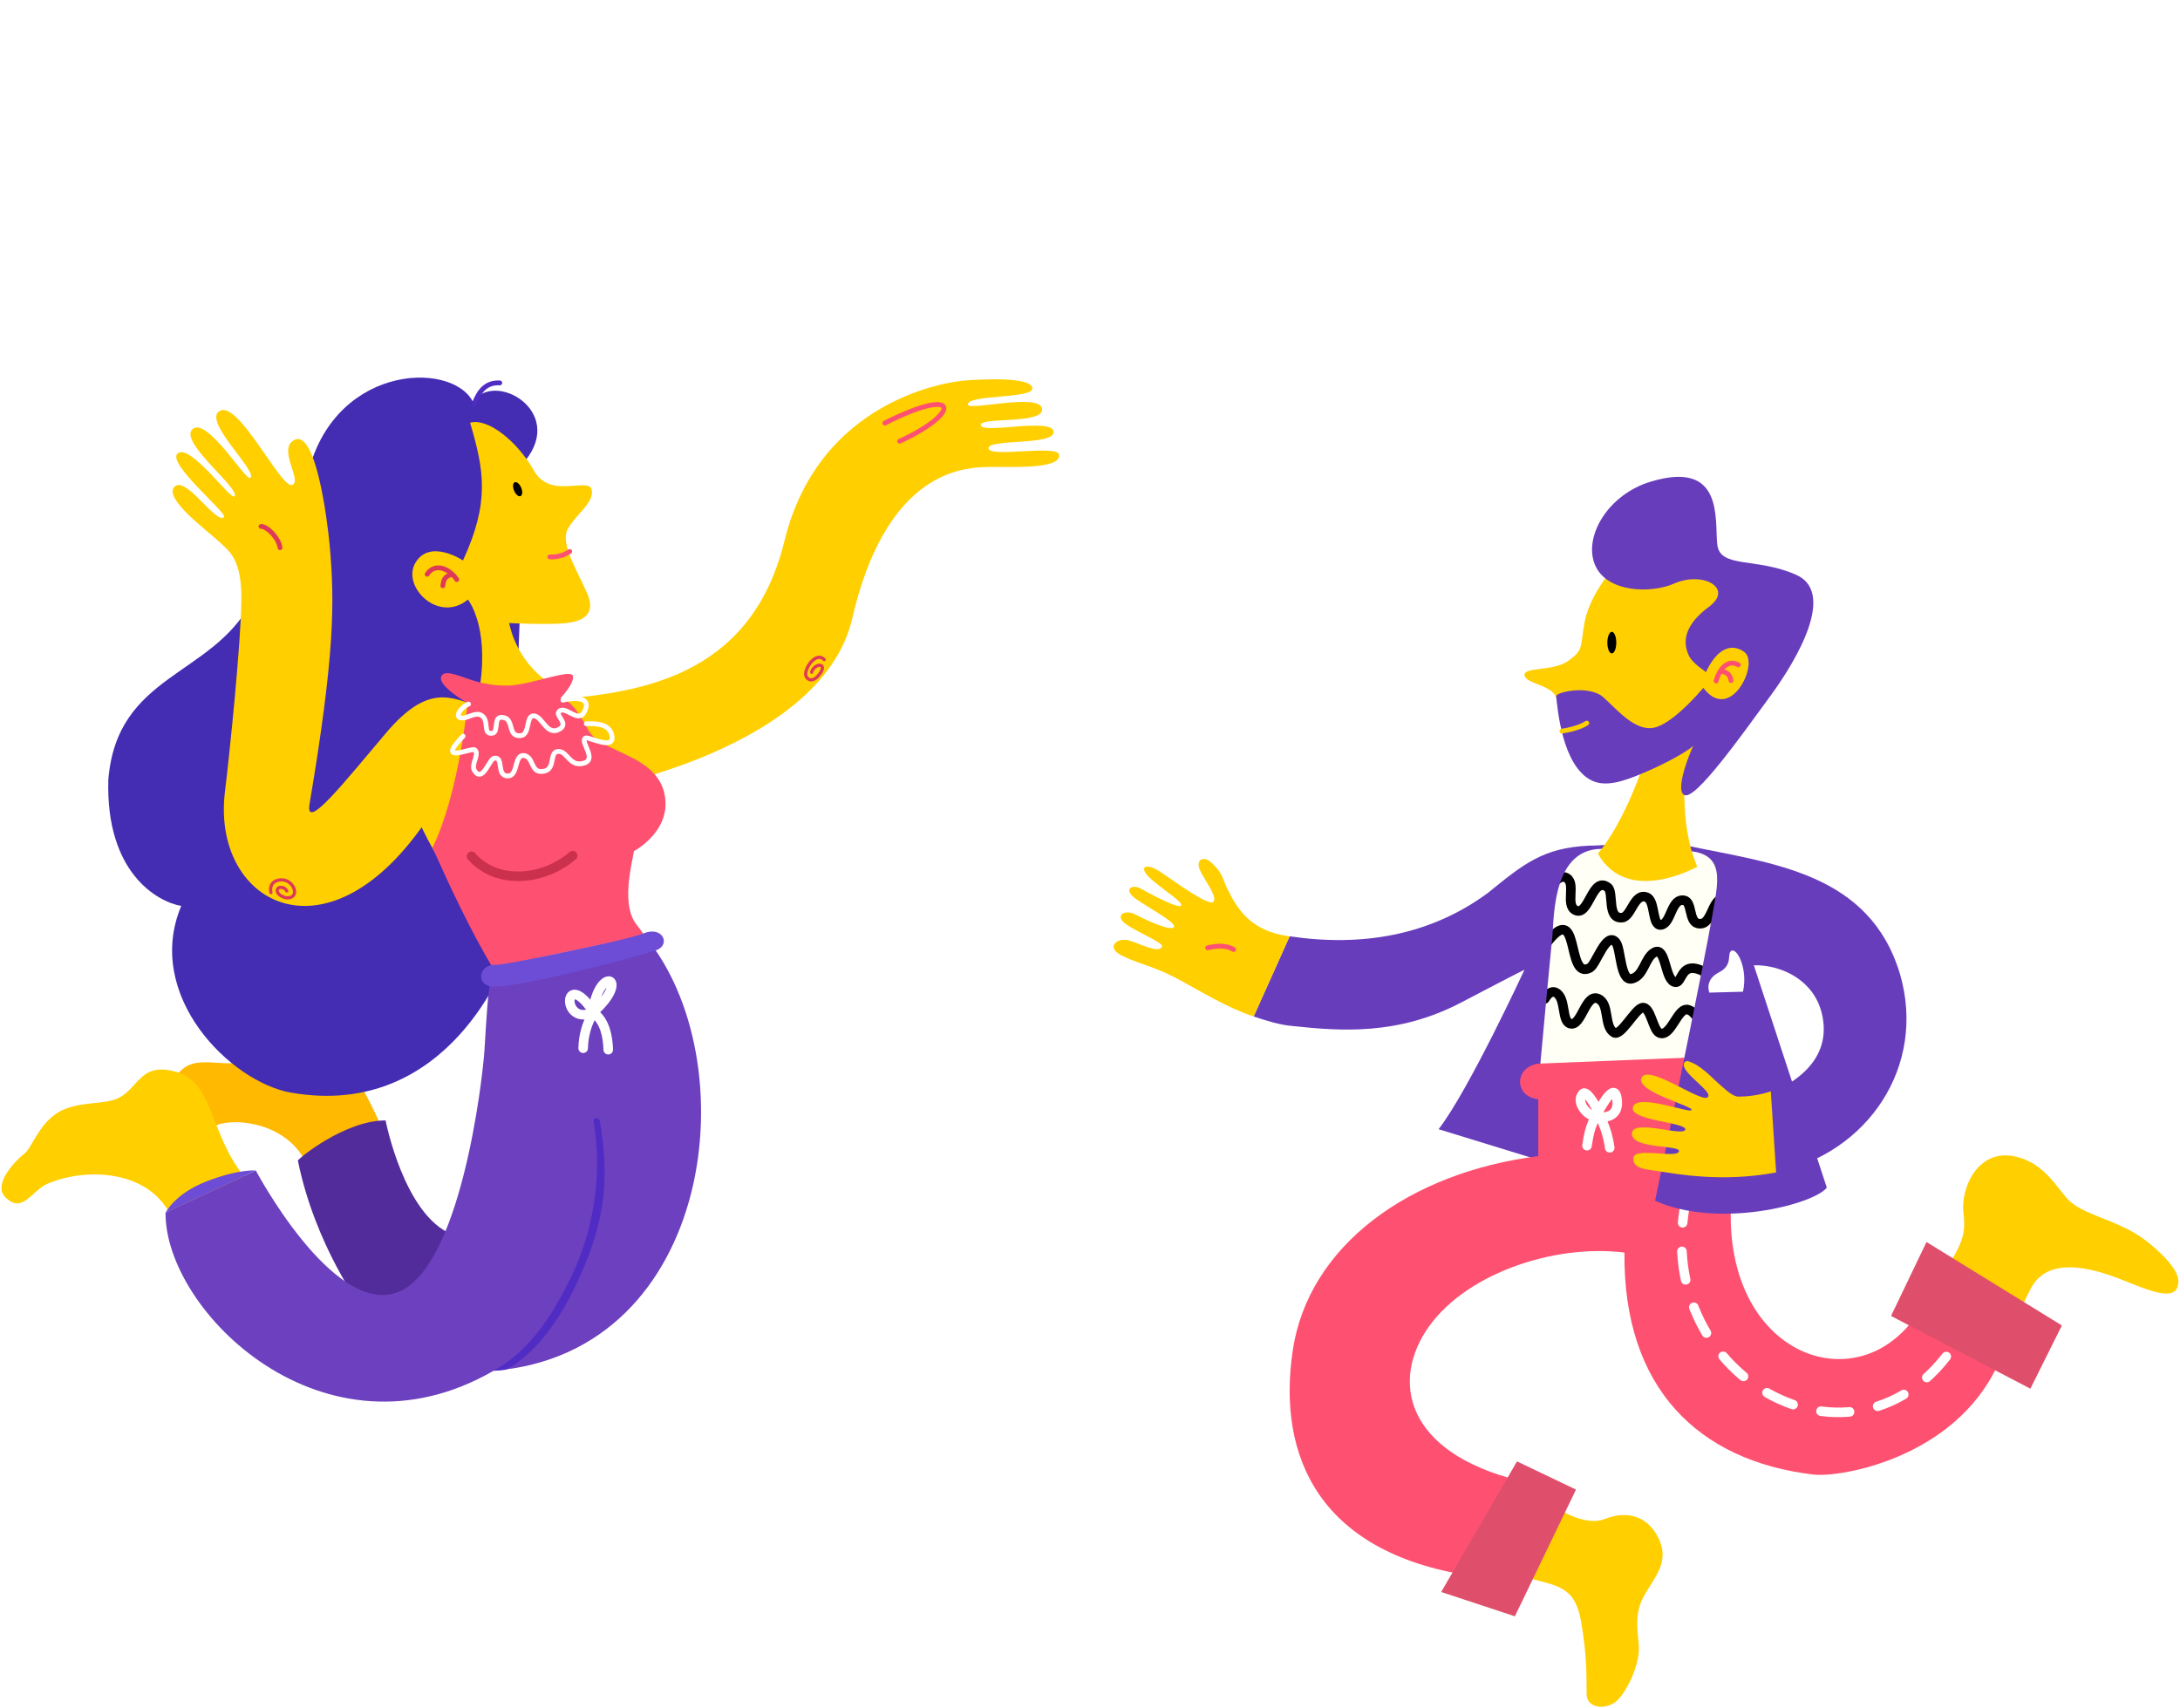 <?xml version="1.0" encoding="UTF-8"?>
<svg width="684px" height="536px" viewBox="0 0 684 536" version="1.1" xmlns="http://www.w3.org/2000/svg" xmlns:xlink="http://www.w3.org/1999/xlink">
    <!-- Generator: sketchtool 54.1 (76490) - https://sketchapp.com -->
    <title>183F449D-C140-4BD1-BBCD-35D6FFE97438</title>
    <desc>Created with sketchtool.</desc>
    <defs>
        <filter x="-103.5%" y="-66.5%" width="307.0%" height="232.9%" filterUnits="objectBoundingBox" id="filter-1">
            <feOffset dx="0" dy="30" in="SourceAlpha" result="shadowOffsetOuter1"></feOffset>
            <feGaussianBlur stdDeviation="27.5" in="shadowOffsetOuter1" result="shadowBlurOuter1"></feGaussianBlur>
            <feColorMatrix values="0 0 0 0 0   0 0 0 0 0   0 0 0 0 0  0 0 0 0.3 0" type="matrix" in="shadowBlurOuter1" result="shadowMatrixOuter1"></feColorMatrix>
            <feMerge>
                <feMergeNode in="shadowMatrixOuter1"></feMergeNode>
                <feMergeNode in="SourceGraphic"></feMergeNode>
            </feMerge>
        </filter>
        <polygon id="path-2" points="0 246 158 246 158 0 0 0"></polygon>
    </defs>
    <g id="Page-1" stroke="none" stroke-width="1" fill="none" fill-rule="evenodd">
        <g id="Desktop-HD-Copy" transform="translate(-689, -147)">
            <g id="Ilustración" transform="translate(672, 170)">
                <g id="Page-1" filter="url(#filter-1)" transform="translate(304, 0)">
                    <path d="M109.327,130.371 C107.934,131.452 106.834,132.306 106.012,133.032 C100.57,137.84 99.847,144.561 99.928,148.294 L97.053,148.294 L92.952,93.954 L116.438,93.464 C117.559,93.443 118.509,92.631 118.708,91.531 L121.794,74.467 C121.818,74.329 121.827,74.187 121.827,74.048 C121.827,68.8 118.682,66.451 115.565,66.451 L110.7,66.451 L110.7,52.483 C110.7,47.882 108.019,43.732 103.876,41.911 C97.932,39.296 89.845,37.971 79.836,37.971 C69.832,37.971 61.753,39.296 55.82,41.906 C51.68,43.727 49.006,47.877 49.006,52.476 L49.006,66.614 L44.928,66.586 C41.022,66.586 37.843,69.872 37.843,73.913 C37.843,73.986 37.848,74.064 37.853,74.14 L39.59,91.884 C39.709,93.088 40.725,94.008 41.936,94.008 L67.038,94.008 L62.983,148.294 L60.075,148.294 C60.155,144.561 59.432,137.84 53.993,133.032 C53.168,132.306 52.069,131.452 50.675,130.371 C40.512,122.493 16.716,104.046 16.716,67.715 C16.716,32.972 45.032,4.708 79.836,4.708 C79.893,4.708 79.945,4.694 80,4.689 C80.057,4.694 80.109,4.708 80.166,4.708 C114.971,4.708 143.286,32.972 143.286,67.715 C143.286,104.046 119.49,122.493 109.327,130.371 L109.327,130.371 Z M68.718,134.809 C71.001,135.157 75.224,135.668 80.415,135.668 C83.735,135.668 87.459,135.434 91.308,134.84 L92.324,148.294 L80.166,148.294 C80.109,148.294 80.057,148.309 80,148.311 C79.945,148.309 79.893,148.294 79.836,148.294 L67.711,148.294 L68.718,134.809 Z M104.21,76.548 C104.137,76.506 104.082,76.478 104.078,76.064 L103.864,71.746 L103.864,71.382 C103.864,71.313 103.862,71.235 103.862,71.159 C103.919,71.159 103.976,71.159 104.037,71.159 L105.969,71.159 L105.964,76.577 C105.554,76.728 104.661,76.804 104.21,76.548 L104.21,76.548 Z M54.296,76.802 C54.026,76.802 53.723,76.69 53.723,76.541 L53.723,71.353 L55.47,71.367 L55.372,76.596 C55.14,76.695 54.716,76.802 54.296,76.802 L54.296,76.802 Z M54.296,81.507 C57.174,81.507 60.084,79.913 60.084,76.913 L60.188,71.235 C60.271,70.085 59.883,68.94 59.11,68.079 C58.311,67.189 57.167,66.674 55.965,66.662 L53.723,66.648 L53.723,52.476 C53.723,49.741 55.292,47.283 57.724,46.214 C61.388,44.6 68.197,42.679 79.836,42.679 C91.483,42.679 98.307,44.603 101.975,46.219 C104.412,47.288 105.983,49.746 105.983,52.483 L105.971,66.451 L104.037,66.451 C102.829,66.451 101.305,66.588 100.243,67.653 C99.134,68.765 99.143,70.168 99.15,71.405 L99.366,76.179 C99.366,78.567 100.724,80.414 102.999,81.122 C105.177,81.798 108.337,81.323 109.662,79.546 C110.342,78.69 110.7,77.642 110.7,76.511 L110.7,71.159 L115.565,71.159 C116.833,71.159 117.085,72.761 117.111,73.851 L114.411,88.799 L90.364,89.303 C89.717,89.314 89.103,89.594 88.667,90.072 C88.234,90.549 88.016,91.186 88.063,91.832 L90.955,130.141 C81.301,131.691 72.285,130.598 69.072,130.094 L71.93,91.829 C71.977,91.176 71.752,90.533 71.307,90.053 C70.861,89.572 70.233,89.3 69.579,89.3 L44.074,89.3 L42.56,73.814 C42.607,72.415 43.65,71.292 44.909,71.292 L49.006,71.322 L49.006,76.541 C49.006,79.326 51.331,81.507 54.296,81.507 L54.296,81.507 Z M80.166,0 C80.109,0 80.057,0.012 80,0.017 C79.945,0.012 79.893,0 79.836,0 C42.432,0 12,30.377 12,67.715 C12,106.351 37.075,125.788 47.781,134.088 C49.056,135.077 50.158,135.931 50.867,136.555 C56.607,141.63 55.211,150.154 55.197,150.234 C55.074,150.92 55.261,151.623 55.709,152.158 C56.157,152.692 56.821,153 57.517,153 L79.836,153 C79.893,153 79.945,152.988 80,152.986 C80.057,152.988 80.109,153 80.166,153 L102.485,153 C103.179,153 103.841,152.692 104.286,152.16 C104.737,151.628 104.926,150.925 104.808,150.239 C104.793,150.154 103.395,141.63 109.135,136.558 C109.846,135.931 110.949,135.077 112.221,134.088 C122.927,125.788 148,106.351 148,67.715 C148,30.377 117.573,0 80.166,0 L80.166,0 Z" id="Fill-1" fill="#FFFFFF"></path>
                    <path d="M102.69,163 L57.31,163 C56.033,163 55,161.881 55,160.501 C55,159.119 56.033,158 57.31,158 L102.69,158 C103.965,158 105,159.119 105,160.501 C105,161.881 103.965,163 102.69,163" id="Fill-4" fill="#FFFFFF"></path>
                    <path d="M102.69,173 L57.31,173 C56.033,173 55,171.881 55,170.501 C55,169.119 56.033,168 57.31,168 L102.69,168 C103.965,168 105,169.119 105,170.501 C105,171.881 103.965,173 102.69,173" id="Fill-6" fill="#FFFFFF"></path>
                    <polygon id="Fill-8" fill="#FFFFFF" points="0 190.884 0 185 17 185 17 190.884 11.901 190.884 11.901 217 5.099 217 5.099 190.884"></polygon>
                    <polygon id="Fill-11" fill="#FFFFFF" points="28.162 204.437 28.162 217 21 217 21 185 28.162 185 28.162 198.403 33.838 198.403 33.838 185 41 185 41 217 33.838 217 33.838 204.437"></polygon>
                    <mask id="mask-3" fill="white">
                        <use xlink:href="#path-2"></use>
                    </mask>
                    <g id="Clip-14"></g>
                    <polygon id="Fill-13" fill="#FFFFFF" mask="url(#mask-3)" points="46 217 53 217 53 185 46 185"></polygon>
                    <path d="M77,218 L69.852,218 L69.852,191.03 C69.852,190.762 69.755,190.527 69.567,190.325 C69.381,190.125 69.152,190.025 68.876,190.025 L66.124,190.025 C65.848,190.025 65.621,190.125 65.433,190.325 C65.242,190.527 65.15,190.762 65.15,191.03 L65.15,218 L58,218 L58,191.631 C58,187.211 60.111,185 64.334,185 L70.666,185 C74.887,185 77,187.211 77,191.631 L77,218 Z" id="Fill-15" fill="#FFFFFF" mask="url(#mask-3)"></path>
                    <polygon id="Fill-16" fill="#FFFFFF" mask="url(#mask-3)" points="100.96 185 95.513 199.689 102 217 94.918 217 90.162 204.338 87.934 204.338 87.934 217 81 217 81 185 87.934 185 87.934 198.403 89.618 198.403 94.621 185"></polygon>
                    <polygon id="Fill-17" fill="#FFFFFF" mask="url(#mask-3)" points="105 217 112 217 112 185 105 185"></polygon>
                    <path d="M136,218 L128.851,218 L128.851,191.03 C128.851,190.762 128.755,190.527 128.569,190.325 C128.383,190.125 128.151,190.025 127.88,190.025 L125.12,190.025 C124.849,190.025 124.617,190.125 124.431,190.325 C124.245,190.527 124.154,190.762 124.154,191.03 L124.154,218 L117,218 L117,191.631 C117,187.211 119.111,185 123.335,185 L129.665,185 C133.892,185 136,187.211 136,191.631 L136,218 Z" id="Fill-18" fill="#FFFFFF" mask="url(#mask-3)"></path>
                    <path d="M149.602,204.791 L149.602,199.695 L159,199.695 L159,211.47 C159,215.824 156.9,218 152.701,218 L146.301,218 C142.102,218 140,215.824 140,211.47 L140,191.532 C140,187.176 142.102,185 146.301,185 L152.701,185 C156.9,185 159,187.176 159,191.532 L159,194.548 L152.245,194.548 L152.245,190.69 C152.245,190.426 152.151,190.196 151.964,189.997 C151.779,189.799 151.553,189.7 151.277,189.7 L148.079,189.7 C147.808,189.7 147.579,189.799 147.394,189.997 C147.205,190.196 147.111,190.426 147.111,190.69 L147.111,212.261 C147.111,212.525 147.205,212.757 147.394,212.956 C147.579,213.152 147.808,213.251 148.079,213.251 L151.277,213.251 C151.553,213.251 151.779,213.152 151.964,212.956 C152.151,212.757 152.245,212.525 152.245,212.261 L152.245,204.791 L149.602,204.791 Z" id="Fill-19" fill="#FFFFFF" mask="url(#mask-3)"></path>
                    <path d="M36.235,240.193 C36.358,240.193 36.481,240.214 36.602,240.258 C36.725,240.303 36.841,240.38 36.952,240.489 L39,242.571 C38.104,243.704 36.984,244.557 35.631,245.137 C34.281,245.711 32.688,246 30.845,246 C29.152,246 27.638,245.721 26.298,245.163 C24.963,244.608 23.823,243.841 22.893,242.86 C21.961,241.878 21.246,240.717 20.746,239.373 C20.246,238.029 20,236.567 20,234.992 C20,233.385 20.268,231.911 20.809,230.567 C21.345,229.223 22.106,228.061 23.084,227.088 C24.062,226.114 25.231,225.354 26.597,224.813 C27.962,224.272 29.461,224 31.103,224 C31.937,224 32.724,224.07 33.465,224.214 C34.202,224.356 34.892,224.553 35.532,224.806 C36.175,225.056 36.764,225.359 37.305,225.715 C37.843,226.068 38.324,226.453 38.742,226.866 L36.998,229.124 C36.887,229.266 36.754,229.391 36.602,229.502 C36.448,229.617 36.235,229.673 35.962,229.673 C35.779,229.673 35.605,229.634 35.443,229.555 C35.279,229.475 35.105,229.379 34.921,229.266 C34.74,229.153 34.537,229.03 34.318,228.898 C34.098,228.766 33.842,228.641 33.538,228.528 C33.238,228.415 32.888,228.319 32.485,228.239 C32.081,228.162 31.611,228.122 31.074,228.122 C30.217,228.122 29.437,228.273 28.727,228.581 C28.02,228.884 27.411,229.331 26.894,229.918 C26.382,230.505 25.982,231.224 25.701,232.075 C25.421,232.926 25.284,233.897 25.284,234.992 C25.284,236.095 25.438,237.074 25.75,237.932 C26.061,238.791 26.481,239.512 27.018,240.097 C27.551,240.683 28.177,241.128 28.889,241.434 C29.601,241.739 30.365,241.893 31.181,241.893 C31.647,241.893 32.074,241.869 32.463,241.826 C32.849,241.782 33.209,241.708 33.547,241.602 C33.883,241.501 34.199,241.361 34.496,241.191 C34.789,241.018 35.09,240.796 35.395,240.534 C35.518,240.433 35.648,240.354 35.793,240.289 C35.936,240.226 36.085,240.193 36.235,240.193" id="Fill-20" fill="#FFFFFF" mask="url(#mask-3)"></path>
                    <path d="M59.745,234.993 C59.745,233.93 59.603,232.97 59.317,232.119 C59.036,231.265 58.63,230.544 58.097,229.952 C57.566,229.363 56.915,228.908 56.144,228.593 C55.373,228.278 54.499,228.122 53.514,228.122 C52.525,228.122 51.639,228.278 50.865,228.593 C50.089,228.908 49.438,229.363 48.905,229.952 C48.374,230.544 47.964,231.265 47.683,232.119 C47.397,232.97 47.255,233.93 47.255,234.993 C47.255,236.065 47.397,237.03 47.683,237.881 C47.964,238.735 48.374,239.454 48.905,240.045 C49.438,240.637 50.089,241.087 50.865,241.397 C51.639,241.707 52.525,241.864 53.514,241.864 C54.499,241.864 55.373,241.707 56.144,241.397 C56.915,241.087 57.566,240.637 58.097,240.045 C58.63,239.454 59.036,238.735 59.317,237.881 C59.603,237.03 59.745,236.065 59.745,234.993 M65,234.993 C65,236.549 64.724,237.999 64.174,239.338 C63.621,240.676 62.843,241.842 61.842,242.83 C60.838,243.821 59.632,244.596 58.22,245.158 C56.805,245.719 55.239,246 53.514,246 C51.792,246 50.224,245.719 48.807,245.158 C47.387,244.596 46.177,243.821 45.166,242.83 C44.159,241.842 43.381,240.676 42.829,239.338 C42.276,237.999 42,236.549 42,234.993 C42,233.437 42.276,231.987 42.829,230.647 C43.381,229.308 44.159,228.146 45.166,227.162 C46.177,226.176 47.387,225.402 48.807,224.842 C50.224,224.279 51.792,224 53.514,224 C55.239,224 56.805,224.281 58.22,224.849 C59.632,225.414 60.838,226.191 61.842,227.177 C62.843,228.16 63.621,229.322 64.174,230.662 C64.724,232.001 65,233.446 65,234.993" id="Fill-21" fill="#FFFFFF" mask="url(#mask-3)"></path>
                    <path d="M79.501,241.965 C80.187,241.965 80.802,241.858 81.346,241.645 C81.886,241.432 82.344,241.125 82.719,240.726 C83.091,240.325 83.378,239.838 83.573,239.265 C83.772,238.689 83.87,238.035 83.87,237.304 L83.87,225 L89,225 L89,237.304 C89,238.578 88.782,239.745 88.34,240.81 C87.901,241.875 87.27,242.791 86.45,243.561 C85.631,244.332 84.633,244.93 83.46,245.357 C82.287,245.784 80.967,246 79.501,246 C78.023,246 76.696,245.784 75.521,245.357 C74.35,244.93 73.354,244.332 72.536,243.561 C71.715,242.791 71.089,241.875 70.653,240.81 C70.218,239.745 70,238.578 70,237.304 L70,225 L75.127,225 L75.127,237.29 C75.127,238.021 75.228,238.675 75.425,239.248 C75.622,239.826 75.909,240.313 76.284,240.717 C76.656,241.123 77.114,241.432 77.656,241.645 C78.198,241.858 78.813,241.965 79.501,241.965" id="Fill-22" fill="#FFFFFF" mask="url(#mask-3)"></path>
                    <path d="M109.234,240.193 C109.357,240.193 109.477,240.214 109.598,240.258 C109.721,240.303 109.84,240.38 109.951,240.489 L112,242.571 C111.102,243.704 109.98,244.557 108.63,245.137 C107.281,245.711 105.685,246 103.843,246 C102.151,246 100.638,245.721 99.303,245.163 C97.961,244.608 96.826,243.841 95.899,242.86 C94.963,241.878 94.248,240.717 93.748,239.373 C93.253,238.029 93,236.567 93,234.992 C93,233.385 93.273,231.911 93.809,230.567 C94.352,229.223 95.107,228.061 96.087,227.088 C97.063,226.114 98.236,225.354 99.597,224.813 C100.964,224.272 102.463,224 104.104,224 C104.939,224 105.724,224.07 106.462,224.214 C107.199,224.356 107.887,224.553 108.534,224.806 C109.173,225.056 109.762,225.359 110.301,225.715 C110.841,226.068 111.317,226.453 111.737,226.866 L109.996,229.124 C109.885,229.266 109.753,229.391 109.598,229.502 C109.448,229.617 109.234,229.673 108.958,229.673 C108.775,229.673 108.604,229.634 108.439,229.555 C108.275,229.475 108.104,229.379 107.92,229.266 C107.737,229.153 107.537,229.03 107.317,228.898 C107.1,228.766 106.839,228.641 106.54,228.528 C106.24,228.415 105.888,228.319 105.485,228.239 C105.082,228.162 104.613,228.122 104.07,228.122 C103.218,228.122 102.436,228.273 101.731,228.581 C101.021,228.884 100.411,229.331 99.899,229.918 C99.382,230.505 98.987,231.224 98.707,232.075 C98.424,232.926 98.284,233.897 98.284,234.992 C98.284,236.095 98.441,237.074 98.75,237.932 C99.059,238.791 99.486,239.512 100.02,240.097 C100.551,240.683 101.176,241.128 101.888,241.434 C102.6,241.739 103.365,241.893 104.176,241.893 C104.65,241.893 105.072,241.869 105.463,241.826 C105.849,241.782 106.209,241.708 106.547,241.602 C106.882,241.501 107.196,241.361 107.491,241.191 C107.788,241.018 108.087,240.796 108.394,240.534 C108.517,240.433 108.649,240.354 108.789,240.289 C108.932,240.226 109.082,240.193 109.234,240.193" id="Fill-23" fill="#FFFFFF" mask="url(#mask-3)"></path>
                    <polygon id="Fill-24" fill="#FFFFFF" mask="url(#mask-3)" points="136 225 136 246 130.923 246 130.923 237.121 122.077 237.121 122.077 246 117 246 117 225 122.077 225 122.077 233.778 130.923 233.778 130.923 225"></polygon>
                </g>
                <g id="floating-people" transform="translate(0, 17)">
                    <g id="Layer_5" transform="translate(451, 76)"></g>
                    <g id="Layer_1-3" fill-rule="nonzero">
                        <path d="M136.327,315.333 C138.868,315.456 127.458,295.629 127.458,295.629 C127.458,295.629 102.383,291.012 94.97,292.947 C84.755,295.629 76.815,289.167 71.136,299.441 C67.01,306.923 83.267,314.196 83.267,314.196 C86.302,310.534 106.093,310.599 112.974,324.795 C113,324.815 133.78,315.203 136.327,315.333 Z" id="Shape" fill="#FFB900"></path>
                        <path d="M181.934,104.41 C194.279,88.823 172.084,76.257 165.384,86.076 C158.542,72.828 120.102,74.445 113.059,111.242 L95.847,148.909 C83.365,172.418 53.697,171.451 50.987,204.676 C50.136,233.744 66.237,242.96 73.865,244.291 C62.059,272.438 89.356,299.565 108.303,302.877 C158.244,311.599 176.086,260.612 176.086,260.612 L181.934,104.41 Z" id="Shape" fill="#442CB3"></path>
                        <path d="M165.755,86.823 C167.327,82.634 169.497,79.945 173.812,80.16" id="Shape" stroke="#502CC5" stroke-width="1.5" fill-opacity="0" fill="#000000" stroke-linecap="round" stroke-linejoin="round"></path>
                        <path d="M148.198,217.366 C148.198,217.366 153.396,228.523 156.132,231.309 L166.652,199.578 L158.244,199.013 L148.198,217.366 Z" id="Shape" fill="#FFCF00"></path>
                        <path d="M109.362,98.065 C103.871,100.831 112.078,111.053 108.621,112.183 C105.164,113.313 92.039,85.94 86.068,88.888 C80.096,91.837 98.244,108.163 95.496,109.995 C94.079,110.936 81.968,90.758 77.432,94.642 C72.897,98.526 92.377,113.294 90.603,115.742 C89.492,117.275 76.601,98.857 72.722,102.331 C69.271,105.416 88.433,121.061 87.289,122.256 C84.918,124.737 75.308,109.15 71.747,112.748 C68.186,116.346 81.877,126.386 85.275,129.575 C88.673,132.764 92.897,134.985 92.734,148.37 C92.572,161.755 89.206,195.084 87.575,208.507 C83.371,243.07 118.959,263.255 150.05,218.528 L158.185,209.118 C158.185,209.118 166.723,183.141 167.594,181.92 C158.438,178.62 151.2,174.568 138.107,190.025 C125.015,205.481 112.611,221.249 114.131,212.255 C121.98,165.729 122.084,148.941 120.414,130.887 C119.687,123.055 116.1,94.662 109.362,98.065 Z" id="Shape" fill="#FFCF00"></path>
                        <path d="M188.432,179.738 C216.086,177.594 252.394,173.613 263.154,129.673 C273.869,85.946 313.596,79.614 320.938,79.315 C322.322,79.257 340.834,77.835 340.899,81.913 C340.944,85.16 320.509,83.764 320.691,86.946 C320.815,89.044 343.121,83.193 343.953,88.245 C344.784,93.298 324.109,90.694 324.733,93.473 C325.356,96.253 347.474,90.914 347.598,95.558 C347.695,99.877 326.916,97.636 327.156,100.688 C327.397,103.741 349.001,99.389 349.32,102.741 C349.794,107.754 331.776,106.228 325.337,106.585 C317.41,107.027 294.707,109.495 284.402,154.039 C275.351,193.265 209.27,208.826 183.851,210.8 L188.432,179.738 Z" id="Shape" fill="#FFCF00"></path>
                        <path d="M164.494,92.648 C168.939,107.702 170.693,117.548 162.266,135.875 C162.266,135.875 151.98,129.004 147.399,136.492 C142.818,143.98 154.585,155.812 163.812,148.136 C163.812,148.136 170.44,156.306 167.594,175.198 C167.594,175.198 176.775,181.692 187.801,173.198 C182.167,168.778 178.259,162.526 176.755,155.527 C176.755,155.527 188.653,156.118 194.169,155.579 C199.686,155.04 204.026,153.013 201.349,146.486 C198.672,139.96 192.564,130.744 195.131,126.029 C197.697,121.314 203.578,117.729 202.635,113.658 C201.693,109.586 189.64,116.768 184.579,107.767 C179.517,98.766 170.238,91.044 164.494,92.648 Z" id="Shape-2" fill="#FFCF00"></path>
                        <path d="M157.288,171.204 C157.893,171.301 158.503,171.347 159.095,171.49 C161.889,172.172 164.533,173.399 167.334,174.087 C170.495,174.879 173.751,175.231 177.009,175.133 C184.254,174.678 196.385,169.684 196.781,172.178 C197.177,174.672 192.837,179.075 192.837,179.075 C194.747,179.205 197.769,181.718 201.576,189.05 C205.384,196.383 223.389,196.538 225.618,209.8 C227.502,220.97 215.91,227.094 215.91,227.094 C214.987,232.238 211.914,244.285 216.833,250.292 C217.671,251.331 218.452,252.415 219.172,253.539 L171.538,263.612 C164.39,251.533 158.432,238.791 152.695,225.99 C161.057,209.021 163.702,180.621 163.702,180.621 C163.702,180.621 153.741,175.003 155.567,172.055 C155.982,171.366 156.528,171.353 157.288,171.204 Z" id="Shape" fill="#FE5171"></path>
                        <path d="M110.46,324.204 C110.369,323.763 125.19,311.54 137.977,311.599 C137.977,311.599 143.754,341.343 158.835,347.35 C158.835,347.35 161.648,370.424 130.557,370.424 C130.531,370.424 115.911,351 110.46,324.204 Z" id="Shape-3" fill="#532C9B"></path>
                        <path d="M94.996,330.867 C82.52,316.924 84.638,299.941 72.345,296.382 C60.051,292.824 60.649,302.838 52.423,305.228 C47.634,306.618 39.844,305.728 34.334,309.676 C28.824,313.625 26.933,320.301 24.652,322.016 C22.371,323.73 14.581,331.419 18.59,335.589 C23.957,341.18 26.887,333.699 31.773,331.53 C43.573,326.334 64.359,326.692 71.162,342.655 C86.146,339.654 94.996,330.867 94.996,330.867 Z" id="Shape" fill="#FFCF00"></path>
                        <path d="M97.263,327.315 C97.263,327.315 121.304,372.685 141.447,365.632 C161.59,358.579 168.412,298.591 168.997,289.7 C169.764,278.062 169.816,273.074 171.492,263.593 L219.152,253.52 C251.894,292.486 241.407,384.621 171.876,390.148 C118.751,420.86 68.654,371.477 68.946,340.531 L97.263,327.315 Z" id="Shape" fill="#6C40BE"></path>
                        <path d="M97.263,327.315 C97.263,327.315 92.065,326.763 81.916,330.673 C71.766,334.582 68.966,340.557 68.966,340.557" id="Shape" fill="#6D4DD6"></path>
                        <path d="M164.013,180.945 C161.57,181.933 159.01,185.576 162.422,185.303 C163.864,185.18 166.268,183.498 167.919,184.407 C170.784,185.998 168.23,190.564 171.499,190.096 C173.753,189.771 171.323,183.933 175.397,185.284 C178.224,186.225 176.314,191.356 180.459,190.836 C183.441,190.46 181.862,184.024 184.773,184.667 C187.321,185.232 188.672,191.057 192.571,188.797 C195.469,187.109 191.472,184.68 192.259,183.498 C194.039,180.829 198.302,187.174 200.283,183.498 C203.162,178.153 196.222,179.095 193.623,179.712" id="Shape" stroke="#FFFFFF" stroke-width="1.5" fill-opacity="0" fill="#000000" stroke-linecap="round" stroke-linejoin="round"></path>
                        <path d="M162.292,191.018 C153.377,200.188 165.086,194.408 166.021,195.343 C167.522,196.844 164.598,199.928 165.924,201.909 C168.464,205.728 170.511,198.188 172.045,197.928 C175.222,197.402 172.61,203.5 176.32,203.5 C179.777,203.5 178.159,196.357 181.648,197.136 C184.604,197.818 183.409,202.87 187.717,202.007 C191.472,201.26 189.159,195.792 192.265,195.792 C195.098,195.792 195.78,200.955 200.374,199.422 C204.396,198.084 198.698,192.486 200.771,191.564 C201.654,191.174 209.659,195.46 209.029,191.116 C208.464,187.154 204.286,187.011 200.959,187.109" id="Shape" stroke="#FFFFFF" stroke-width="1.5" fill-opacity="0" fill="#000000" stroke-linecap="round" stroke-linejoin="round"></path>
                        <path d="M189.523,134.764 C191.735,134.88 193.925,134.279 195.767,133.05" id="Shape" stroke="#FE5171" stroke-width="1.5" fill-opacity="0" fill="#000000" stroke-linecap="round" stroke-linejoin="round"></path>
                        <path d="M102.013,240.115 C101.181,236.018 105.45,235.537 107.276,236.589 C109.986,238.141 110.388,241.914 107.01,241.746 C106.171,241.7 104.593,240.999 104.183,240.18 C103.196,238.2 106.029,237.816 106.984,239.583" id="Shape" stroke="#DF3958" fill-opacity="0" fill="#000000" stroke-linecap="round" stroke-linejoin="round"></path>
                        <path d="M275.61,167.002 C272.933,164.106 268.853,170.425 269.971,172.366 C270.698,173.62 272.303,173.977 274.11,171.6 C276.923,167.892 272.563,167.944 271.653,170.951" id="Shape" stroke="#DF3958" fill-opacity="0" fill="#000000" stroke-linecap="round" stroke-linejoin="round"></path>
                        <path d="M151.012,140.213 C153.611,136.316 158.25,138.667 160.316,141.869" id="Shape" stroke="#DF3958" stroke-width="1.5" fill-opacity="0" fill="#000000" stroke-linecap="round" stroke-linejoin="round"></path>
                        <path d="M158.542,140.356 C156.398,140.94 156.177,142.077 155.943,143.804" id="Shape" stroke="#DF3958" stroke-width="1.5" fill-opacity="0" fill="#000000" stroke-linecap="round" stroke-linejoin="round"></path>
                        <path d="M205.222,311.768 C208.184,330.127 207.249,343.655 197.125,364.45 C187.002,385.245 175.605,389.836 175.605,389.836 C175.605,389.836 173.312,390.102 171.895,390.167 C181.577,384.602 188.139,376.438 194.858,363.424 C203.128,347.663 206.091,329.657 203.305,312.079 C203.212,311.832 203.23,311.557 203.354,311.325 C203.479,311.092 203.697,310.925 203.954,310.865 C204.903,310.573 205.222,311.768 205.222,311.768 Z" id="Shape" fill="#502CC5"></path>
                        <path d="M172.35,262.781 C167.594,262.475 166.067,268.684 170.946,269.528 C177.594,270.671 217.833,259.949 222.746,258.254 C227.658,256.559 224.961,250.461 218.977,252.87 C212.993,255.28 175.072,262.956 172.35,262.781 Z" id="Shape" fill="#6D4DD6"></path>
                        <path d="M203.019,277.257 C205.085,262.657 215.182,266.911 203.188,277.549" id="Shape" stroke="#FFFFFF" stroke-width="3" fill-opacity="0" fill="#000000" stroke-linecap="round" stroke-linejoin="round"></path>
                        <path d="M202.96,277.192 C193.584,263.261 192.999,282.738 203.441,277.516" id="Shape" stroke="#FFFFFF" stroke-width="3" fill-opacity="0" fill="#000000" stroke-linecap="round" stroke-linejoin="round"></path>
                        <path d="M202.993,277.997 C201.081,281.334 200.043,285.101 199.978,288.946" id="Shape" stroke="#FFFFFF" stroke-width="3" fill-opacity="0" fill="#000000" stroke-linecap="round" stroke-linejoin="round"></path>
                        <path d="M203.552,278.062 C206.761,280.608 207.704,285.108 207.847,289.401" id="Shape" stroke="#FFFFFF" stroke-width="3" fill-opacity="0" fill="#000000" stroke-linecap="round" stroke-linejoin="round"></path>
                        <path d="M180.316,115.684 C179.705,115.937 178.796,115.177 178.302,113.976 C177.808,112.774 177.892,111.599 178.51,111.346 C179.127,111.092 180.03,111.852 180.53,113.047 C181.031,114.242 180.933,115.424 180.316,115.684 Z" id="Shape" fill="#000000"></path>
                        <path d="M98.894,125.204 C100.843,125.107 104.515,128.945 104.865,131.887" id="Shape" stroke="#DF3958" stroke-width="1.5" fill-opacity="0" fill="#000000" stroke-linecap="round" stroke-linejoin="round"></path>
                        <path d="M164.949,228.698 C172.577,237.563 187.191,236.647 196.69,228.51" id="Shape" stroke="#CB314D" stroke-width="3" fill-opacity="0" fill="#000000" stroke-linecap="round" stroke-linejoin="round"></path>
                        <path d="M294.629,92.765 C318.021,80.887 318.937,89.408 299.275,98.454" id="Shape" stroke="#FE5171" stroke-width="1.5" fill-opacity="0" fill="#000000" stroke-linecap="round" stroke-linejoin="round"></path>
                    </g>
                    <g id="Layer_25" transform="translate(366, 109)" fill-rule="nonzero">
                        <path d="M128.053,193.24 L187.314,188.284 L190.34,121.03 L186.444,118.474 L178.797,116.36 L160.216,116.36 L149.348,116.809 C149.348,116.809 142.206,118.871 142.206,118.871 C142.206,118.871 135.785,133.011 135.785,133.011 C135.785,133.011 135.272,149.954 134.967,150.091 C134.662,150.228 133.273,167.886 133.273,167.886 L129.91,187.893 L128.053,193.24 Z" id="Shape" fill="#FFFFF6"></path>
                        <g id="Playera" transform="translate(135.688, 126.182)" fill="#000000" fill-opacity="0" stroke="#000000" stroke-linecap="round" stroke-linejoin="round" stroke-width="3">
                            <path d="M2.746,1.886 C3.96,0.618 5.389,-0.624 6.947,0.377 C9.803,2.218 6.388,8.833 9.647,10.465 C13.861,12.579 14.887,-0.54 19.795,3.311 C21.743,4.865 19.386,13.347 24.339,12.768 C27.19,12.43 28.085,4.781 32.033,6.407 C34.753,7.532 33.584,15.48 36.473,15.07 C39.778,14.595 39.596,6.524 43.764,7.363 C46.277,7.864 45.173,13.867 47.971,14.589 C53.697,16.026 51.704,1.912 59.787,8.794" id="Shape"></path>
                            <path d="M0.052,21.464 C11.491,5.854 6.362,32.794 14.166,28.534 C16.114,27.461 19.36,16.768 22.333,20.586 C23.943,22.68 23.632,32.788 27.326,31.949 C31.221,31.058 31.312,25.23 34.545,23.61 C37.908,21.919 37.688,31.61 40.492,32.905 C43.738,34.401 41.83,24.137 52.224,31.077" id="Shape"></path>
                            <path d="M0,38.271 C0.649,37.178 1.948,35.467 3.493,36.319 C6.823,38.076 5.129,45.425 8.089,46.076 C11.589,46.83 12.751,36.502 16.737,38.212 C20.464,39.812 18.419,46.869 21.73,48.86 C23.853,50.16 28.222,41.646 30.533,41.055 C33.234,40.404 33.844,48.079 36.006,48.97 C39.681,50.473 41.648,40.612 45.043,41.685 C47.439,42.446 48.108,45.588 50.516,46.453" id="Shape"></path>
                        </g>
                        <path d="M149.601,116.367 C153.379,116.367 158.69,115.762 155.989,116.367 C154.606,116.666 158.119,117.915 156.814,117.668 C137.843,114.461 138.694,138.852 138.019,145.356 C137.266,152.602 133.812,190.059 133.812,190.059 L139.265,197.669 L139.265,216.694 L102.37,205.351 C111.751,193.311 129.313,155.32 129.313,155.32 C129.313,155.32 129.313,155.184 109.492,165.577 C89.671,175.971 71.648,174.573 56.723,172.992 C52.457,172.628 48.387,171.321 44.349,169.968 L55.645,144.81 C77.965,148.14 99.546,144.725 117.912,131.151 C129.124,122.051 135.11,117.076 149.601,116.367 Z" id="Shape" fill="#683DBC"></path>
                        <path d="M135.156,184.719 C126.346,184.55 125.313,194.983 133.656,195.965 L133.656,213.8 C93.235,218.912 61.514,241.846 56.612,274.796 C51.711,307.746 64.546,339.051 114.692,345.828 C114.692,345.828 136.766,317.6 131.02,316.39 L131.02,316.39 C93.229,308.364 87.191,286.035 98.364,268.721 C109.81,250.978 138.252,241.26 160.69,244.064 C160.274,286.627 183.906,309.444 219.925,313.717 C228.644,314.751 264.118,308.514 277.706,279.557 L280.855,275.778 C280.855,275.778 259.43,249.527 255.885,257.319 C239.7,292.858 192.683,279.921 194.06,230.405 L193.716,216.746 L191.197,182.456 L135.156,184.719 Z" id="Shape" fill="#FE5171"></path>
                        <path d="M30.669,121.329 C34.785,124.933 34.435,126.604 36.285,130.305 C39.109,135.957 43.199,142.943 54.665,144.692 L55.645,144.829 L44.349,169.987 C35.616,167.067 27.813,162.085 19.736,157.779 C12.381,153.974 7.687,153.311 2.772,150.754 C-2.142,148.198 1.565,145.005 5.369,146.156 C9.174,147.307 14.458,150.241 15.588,148.107 C16.237,146.923 8.557,143.899 4.48,141.154 C0.403,138.409 3.83,136.107 7.408,138.039 C10.985,139.97 18.555,143.346 19.34,141.902 C20.126,140.458 11.361,135.912 7.317,133.024 C3.272,130.136 6.168,128.276 8.972,129.876 C11.777,131.476 21.308,136.562 21.632,135.079 C21.879,133.922 17.146,131.079 12.459,127.118 C7.771,123.157 10.277,121.375 15.127,124.634 C19.977,127.892 30.059,135.333 31.643,134.026 C33.227,132.718 29.144,127.424 27.748,124.601 C25.911,120.978 28.215,119.495 30.669,121.329 Z" id="Shape" fill="#FFCF00"></path>
                        <path d="M180.426,225.839 C166.922,282.686 233.721,320.046 264.637,272.526" id="Shape" stroke="#FFFFFF" stroke-width="3" fill-opacity="0" fill="#000000" stroke-linecap="round" stroke-dasharray="9"></path>
                        <path d="M224.184,223.693 C219.957,229.013 190.08,236.701 170.298,227.803 C170.298,227.803 185.782,152.855 188.301,138.045 C190.002,128.003 192.593,118.89 180.627,118.025 C178.861,117.895 179.887,116.809 179.05,116.12 C179.05,116.12 199.961,121.037 202.35,121.544 C204.74,122.051 200.61,151.841 200.61,151.841 L224.184,223.693 Z" id="Shape-4" fill="#683DBC"></path>
                        <path d="M180.101,116.36 C207.317,121.98 237.623,124.92 247.153,156.686 C255.541,185.552 237.038,212.902 208.265,218.886 L206.596,193.461 C208.29,193.034 209.924,192.396 211.459,191.562 C214.205,189.799 225.963,183.178 222.639,169.109 C219.243,154.715 201.591,151.236 193.917,155.763 L194.268,124.9 L189.372,119.677 L180.101,116.36 Z" id="Shape" fill="#683DBC"></path>
                        <path d="M258.249,254.965 C266.039,242.021 268.026,239.745 267.065,231.699 C266.104,223.653 271.61,211.842 282.523,213.767 C293.437,215.692 297.02,225.683 301.468,228.811 C307.927,233.364 317.445,234.346 326.002,241.67 C334.559,248.994 334.909,252.344 334.299,254.62 C333.046,259.264 325.132,255.921 318.146,253.131 C311.16,250.34 294.222,243.68 288.197,255.316 C283.393,264.591 284.354,265.202 284.354,265.202 L258.249,254.965 Z" id="Shape" fill="#FFCF00"></path>
                        <polygon id="Shape" fill="#DF4F6B" points="255.457 240.747 244.329 263.96 288.055 286.783 297.942 266.945"></polygon>
                        <path d="M129.313,345.828 C139.265,348.742 144.978,348.333 147.023,359.559 C149.069,370.785 148.744,378.005 148.822,382.675 C148.9,387.345 155.366,387.754 158.638,384.398 C161.91,381.042 165.676,372.691 165.182,367.266 C164.689,361.842 163.832,356.899 167.065,351.363 C170.298,345.828 174.921,340.957 171.402,333.744 C167.883,326.53 161.358,324.969 154.522,327.675 C147.686,330.381 138.291,323.415 138.291,323.415 L129.313,345.828 Z" id="Shape" fill="#FFCF00"></path>
                        <path d="M187.334,162.488 C187.334,162.488 185.646,158.52 190.34,156.133 C195.034,153.746 192.619,150.123 194.332,149.323 C196.046,148.523 199.487,155.073 197.871,162.208 L187.334,162.488 Z" id="Shape" fill="#FFFFFF"></path>
                        <polygon id="Shape" fill="#DF4F6B" points="126.975 309.6 103.188 350.576 126.307 358.212 145.485 318.439"></polygon>
                        <path d="M179.472,100.496 C179.556,107.593 180.387,115.632 183.536,122.968 C183.536,122.968 161.592,135.404 152.373,118.871 C158.346,111.645 162.903,101.27 165.896,93.134 C159.839,95.976 150.886,97.609 145.485,89.14 C142.842,84.997 140.408,74.376 139.343,70.148 C138.278,65.92 129.845,65.692 129.332,62.948 C128.819,60.203 138.343,61.77 143.044,58.395 C147.744,55.019 146.822,54.414 148.075,46.824 C149.328,39.233 154.963,32.144 154.963,32.144 L166.098,18.94 L180.822,20.573 L195.994,34.407 L206.382,49.022 L205.337,63.832 L195.417,78.655 L185.841,88.932 L179.472,100.496 Z" id="Shape" fill="#FFCF00"></path>
                        <path d="M168.857,2.166 C155.405,6.251 147.757,19.493 151.445,28.261 C155.132,37.028 169.078,37.321 176.31,34.115 C185.295,30.14 195.137,35.584 187.172,41.438 C181.978,45.276 178.082,50.375 180.764,56.443 C183.445,62.512 195.047,63.188 188.36,73.608 C181.673,84.028 176.161,98.864 179.472,100.496 C182.997,102.22 197.65,81.426 206.356,69.569 C215.062,57.712 227.131,36.84 214.478,31.331 C201.825,25.822 190.658,29.445 189.807,21.841 C188.957,14.238 192.047,-4.885 168.857,2.166 Z" id="Shape" fill="#683DBC"></path>
                        <path d="M139.265,69.478 C139.122,68.255 149.562,65.731 154.158,69.888 C158.755,74.044 164.546,81.14 170.74,79.15 C176.933,77.159 185.906,66.571 187.912,63.774 C189.918,60.977 192.197,66.466 190.736,69.797 C189.275,73.127 185.769,82.083 182.354,84.997 C178.939,87.911 170.895,91.82 165.819,93.901 C160.742,95.983 154.996,98.103 150.516,95.976 C141.038,91.475 139.648,72.847 139.265,69.478 Z" id="Shape" fill="#683DBC"></path>
                        <path d="M185.191,64.463 C188.944,54.473 194.105,52.515 198.312,55.604 C203.24,59.221 193.631,78.688 185.113,66.382 L185.191,64.463 Z" id="Shape" fill="#FFCF00"></path>
                        <path d="M180.484,183.965 C184.763,185.175 187.938,189.123 191.242,191.919 C192.586,193.064 194.294,194.755 196.144,195.12 C199.698,195.147 203.232,194.596 206.609,193.487 L208.278,218.912 L207.791,219.009 C195.066,221.318 183.529,220.486 173.914,218.918 C167.597,217.884 163.293,218.04 163.481,214.424 C163.67,210.808 176.751,214.6 177.764,212.388 C178.777,210.177 163.027,211.738 163.027,206.795 C163.027,201.851 179.089,207.829 179.77,205.494 C180.452,203.159 161.858,202.723 163.351,198.339 C164.845,193.955 181.387,200.59 181.783,199.315 C182.179,198.04 164.079,193.552 166.065,189.207 C168.117,184.713 184.62,197.11 186.775,195.341 C188.931,193.572 177.18,187.002 179.634,184.284 C180.004,183.984 179.731,184.147 180.484,183.965 Z" id="Shape" fill="#FFCF00"></path>
                        <path d="M156.729,56.047 C155.957,56.047 155.327,54.531 155.327,52.658 C155.327,50.785 155.976,49.269 156.729,49.269 C157.482,49.269 158.125,50.785 158.125,52.658 C158.125,54.531 157.502,56.047 156.729,56.047 Z" id="Shape" fill="#000000"></path>
                        <path d="M141.07,80.437 C143.381,80.093 147.017,79.195 148.861,77.914" id="Shape" stroke="#FFCF00" stroke-width="1.5" fill-opacity="0" fill="#000000" stroke-linecap="round" stroke-linejoin="round"></path>
                        <g id="Listón" transform="translate(146.725, 193.825)" fill="#000000" fill-opacity="0" stroke="#FFFFFF" stroke-linecap="round" stroke-linejoin="round" stroke-width="3">
                            <path d="M5.57,6.283 C6.259,6.55 2.324,-1.047 0.961,0.358 C-1.733,3.142 2.947,7.968 4.973,7.291 C5.304,7.174 10.491,-3.857 11.537,1.515 C12.77,7.838 7.576,8.078 5.272,7.59 C3.181,9.477 2.461,15.259 2.214,16.696" id="Shape"></path>
                            <path d="M5.843,7.291 C7.934,9.678 9.089,15.356 9.349,17.36" id="Shape"></path>
                        </g>
                        <path d="M196.442,59.637 C192.794,57.634 190.32,61.491 189.437,64.704" id="Shape" stroke="#FE5171" stroke-width="1.5" fill-opacity="0" fill="#000000" stroke-linecap="round" stroke-linejoin="round"></path>
                        <path d="M190.969,61.653 C193.079,61.881 193.904,62.993 194.105,64.548" id="Shape" stroke="#FE5171" stroke-width="1.5" fill-opacity="0" fill="#000000" stroke-linecap="round" stroke-linejoin="round"></path>
                        <path d="M29.916,148.419 C31.864,148.029 35.052,147.236 38.071,148.966" id="Shape" stroke="#FE5171" stroke-width="1.5" fill-opacity="0" fill="#000000" stroke-linecap="round" stroke-linejoin="round"></path>
                    </g>
                </g>
            </g>
        </g>
    </g>
</svg>